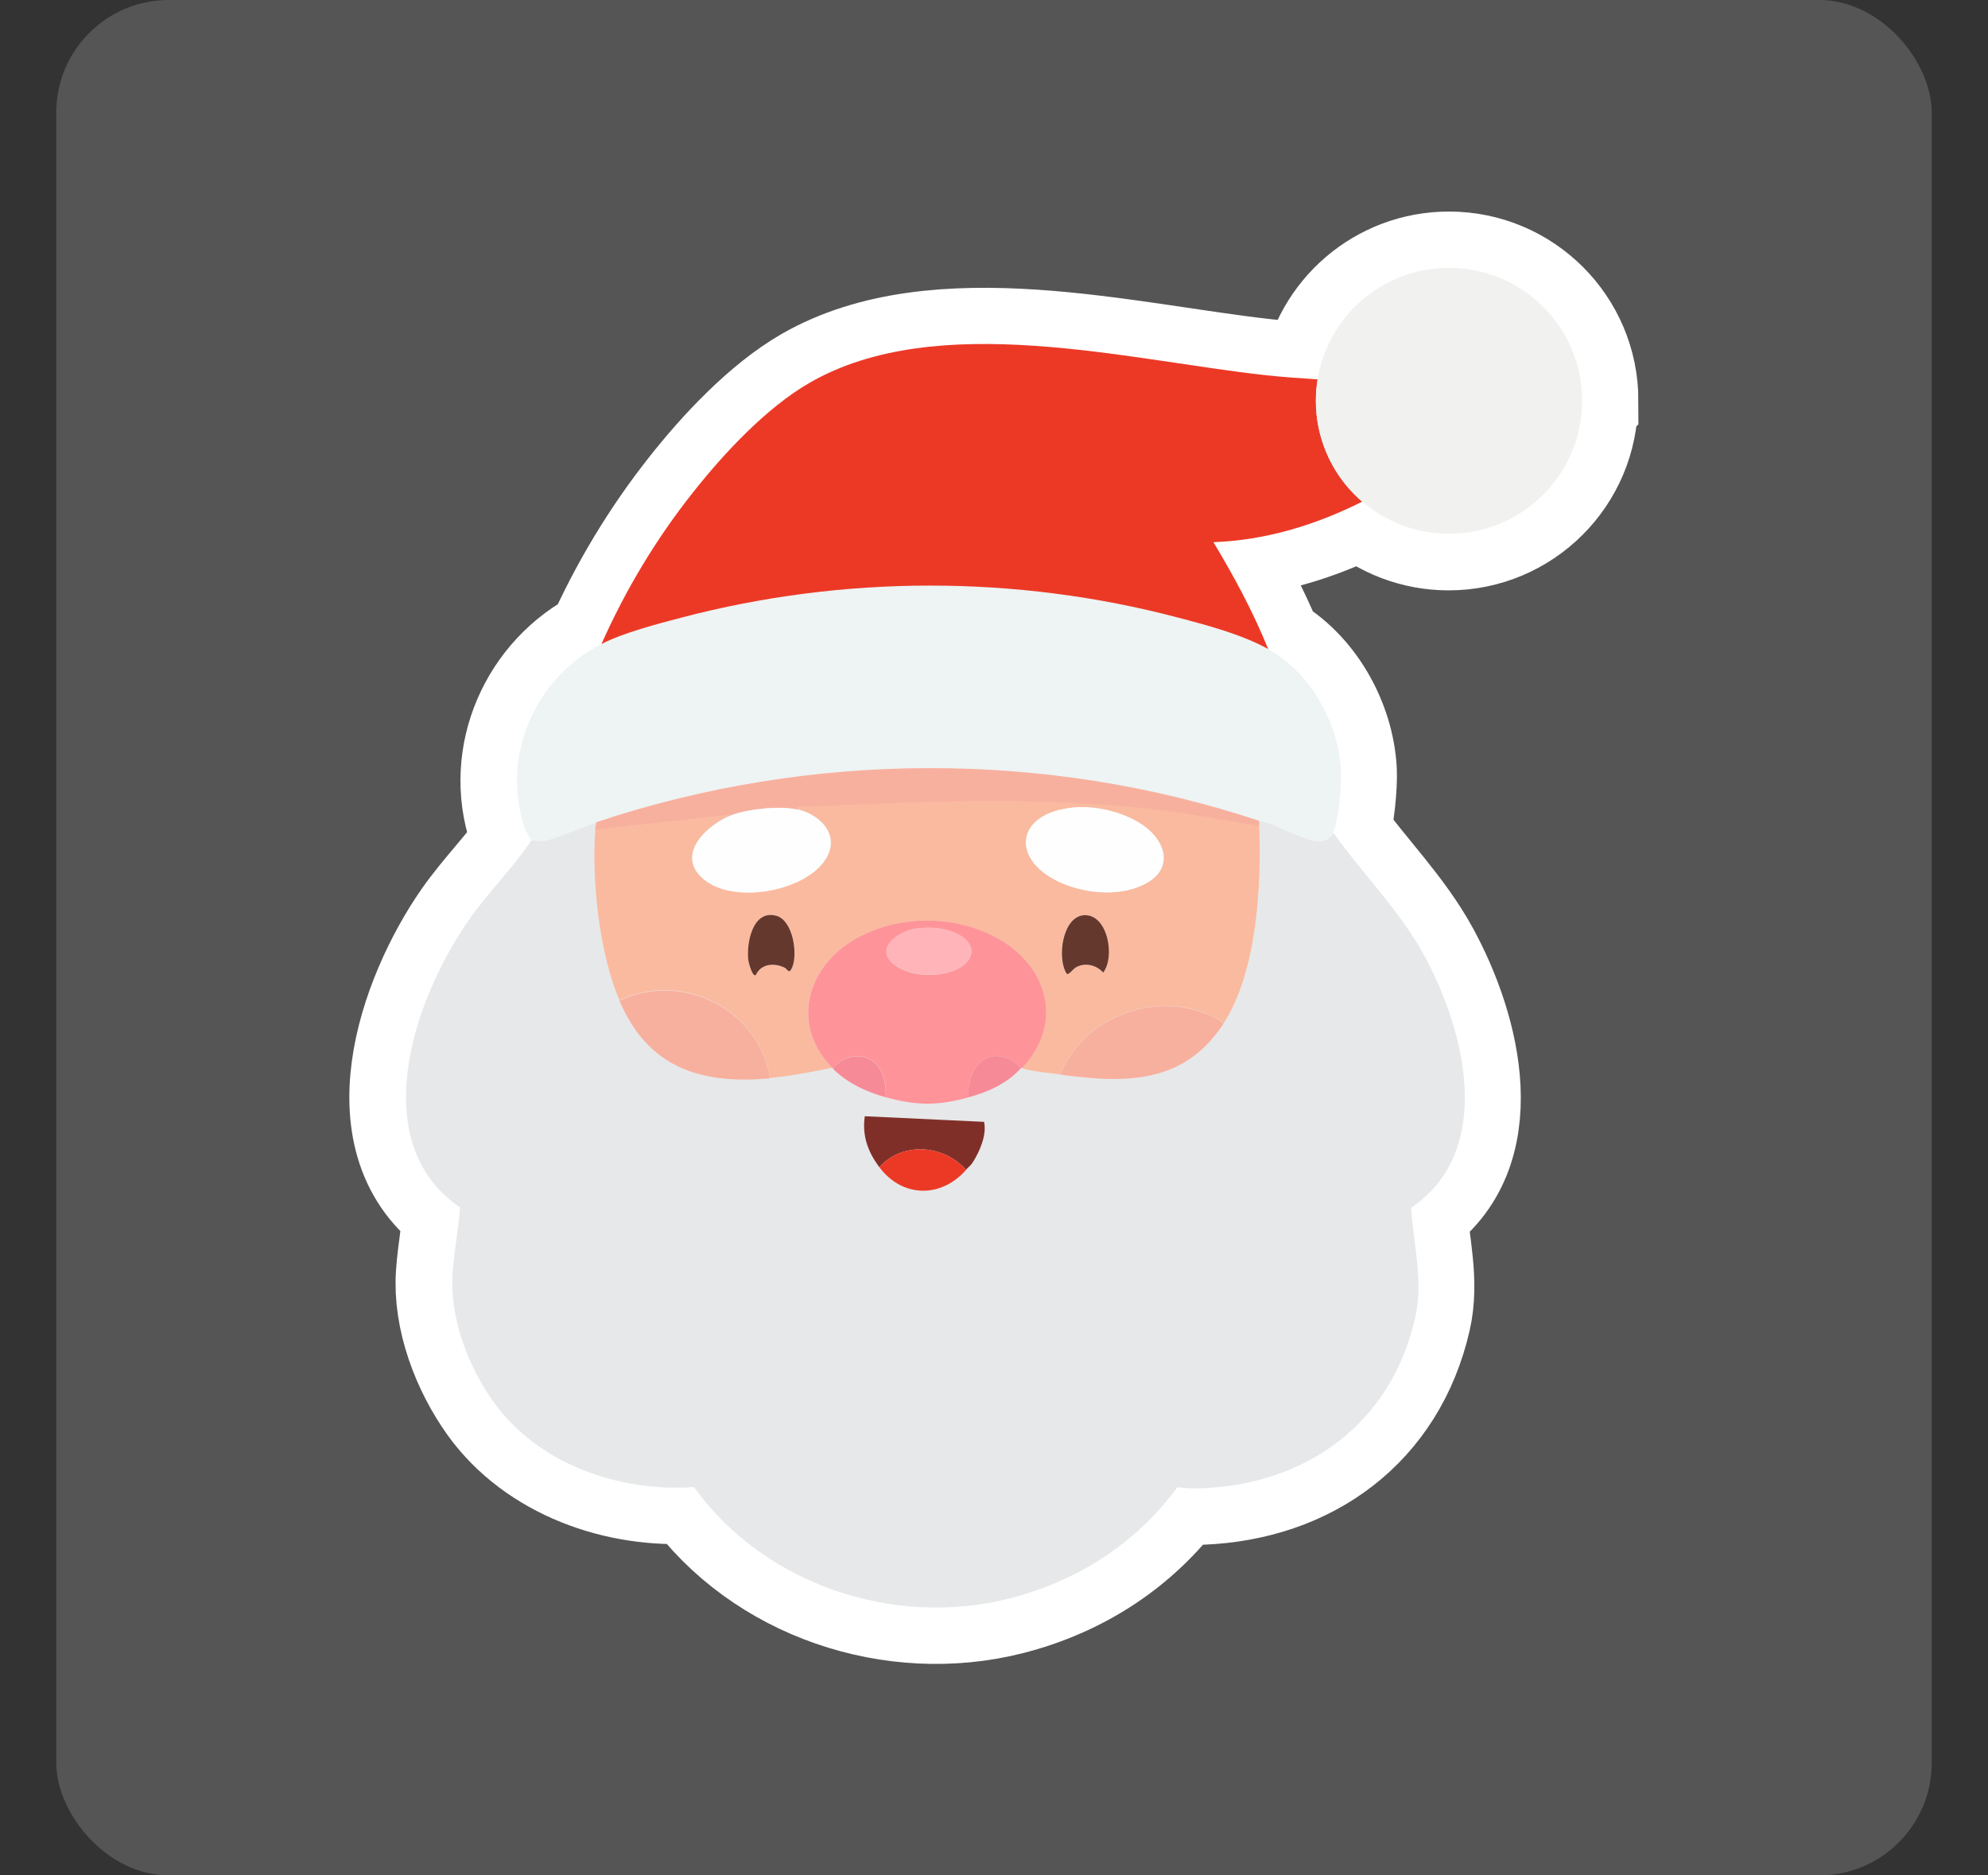 <?xml version="1.0" encoding="UTF-8"?>
<svg xmlns="http://www.w3.org/2000/svg" width="106" height="100" viewBox="0 0 106 100">
  <rect x="0" y="0" width="106" height="100" fill="#333333" stroke="none"/>
  <g id="Hintergrund">
    <rect id="Hintergrund-2" data-name="Hintergrund" x="3" width="100" height="100" rx="6" ry="6" fill="#555556"/>
  </g>
  <g id="Weihnachtsmann">
    <path d="M84.36,21.37c0-3.92-3.18-7.09-7.1-7.09-3.53,0-6.46,2.57-7.01,5.95-.94-.07-1.84-.12-2.73-.22-7.42-.81-17.55-3.51-24.35.4-2.31,1.33-4.59,3.77-6.23,5.86-1.95,2.47-3.59,5.2-4.87,8.07-3.53,1.78-5.4,5.95-4.11,9.78.04.12.31.65.37.68-1.02,1.53-2.34,2.82-3.39,4.32-2.88,4.14-5.53,11.77-.43,15.28-.09,1.17-.32,2.35-.4,3.52-.17,2.35.83,4.95,2.19,6.85,2.37,3.3,6.7,4.82,10.68,4.53,3.72,5.19,10.65,7.51,16.83,5.94,3.61-.92,6.74-2.93,8.95-5.93.42.07.85.08,1.28.06,5.65-.22,10.1-3.47,11.39-9.06.46-1.99-.08-3.9-.21-5.9,4.51-3.04,2.88-9.46.69-13.47-1.32-2.42-3.26-4.31-4.84-6.54.28-.65.45-2.57.41-3.3-.13-2.55-1.63-5.23-3.88-6.48-.8-1.98-1.83-3.87-2.92-5.7,2.76-.1,5.42-.9,7.93-2.16,0,0,0,0,0,0,1.24,1.07,2.86,1.72,4.63,1.72,3.92,0,7.1-3.18,7.1-7.09Z" fill="#e8e9ea" stroke="#fff" stroke-miterlimit="10" stroke-width="6"/>
    <g>
      <path d="M71.09,44.39c1.57,2.23,3.52,4.12,4.84,6.54,2.19,4.01,3.81,10.43-.69,13.47.13,2,.67,3.91.21,5.9-1.29,5.59-5.74,8.84-11.39,9.06-.43.02-.85,0-1.28-.06-2.21,3.01-5.34,5.01-8.95,5.93-6.18,1.58-13.11-.75-16.83-5.94-3.98.29-8.32-1.23-10.68-4.53-1.36-1.9-2.35-4.5-2.19-6.85.08-1.17.31-2.35.4-3.52-5.1-3.51-2.45-11.13.43-15.28,1.05-1.51,2.37-2.8,3.39-4.32.02.01.45.07.51.07.39,0,2.39-.83,2.96-1.02,0,.14-.06.27-.07.41-.19,2.76.21,6.56,1.29,9.1,1.51,3.55,4.29,4.48,8.02,4.14,1.11-.1,2.23-.34,3.33-.54.02.02.04.05.07.07.78.75,1.75,1.21,2.79,1.49,1.63.45,2.79.46,4.42,0,1.04-.29,2.05-.74,2.79-1.56.02,0,.05,0,.07,0,.48.19,1.49.26,2.04.34,3.49.49,6.59.5,8.7-2.72,1.78-2.72,2.03-7.34,1.9-10.52,0-.09,0-.18,0-.27.15.05.34.08.51.13.64.21,1.97.89,2.52.95.35.04.76-.14.91-.47ZM46.89,62.25c1.23,1.63,3.3,1.65,4.62.14.13-.15.24-.2.37-.41.37-.59.73-1.44.59-2.14l-6.36-.3c-.15,1.04.17,1.91.78,2.72Z" fill="#e7e8e9"/>
      <path d="M67.62,34.61c2.25,1.26,3.75,3.93,3.88,6.48.04.73-.13,2.65-.41,3.3-.15.33-.56.51-.91.47-.55-.06-1.89-.73-2.52-.95-.17-.06-.36-.09-.51-.13-11.4-3.79-23.96-3.73-35.34.07-.57.19-2.57,1.01-2.96,1.02-.06,0-.48-.06-.51-.07-.06-.03-.33-.56-.37-.68-1.28-3.82.58-8,4.11-9.78,1.2-.6,2.95-1.06,4.27-1.41,8.64-2.27,17.82-2.28,26.47,0,1.56.41,3.41.9,4.81,1.68Z" fill="#eef3f3"/>
      <path d="M70.26,20.23c-.4,2.44.5,4.91,2.37,6.52-2.51,1.26-5.17,2.06-7.93,2.16,1.1,1.83,2.12,3.72,2.92,5.7-1.4-.78-3.25-1.27-4.81-1.68-8.64-2.28-17.82-2.27-26.47,0-1.32.35-3.07.8-4.27,1.41,1.28-2.88,2.91-5.6,4.87-8.07,1.65-2.09,3.92-4.53,6.23-5.86,6.81-3.92,16.93-1.21,24.35-.4.89.1,1.78.15,2.73.22Z" fill="#ec3926"/>
      <ellipse cx="77.26" cy="21.37" rx="7.1" ry="7.09" fill="#f1f2f0"/>
      <path d="M67.14,44.05c.13,3.18-.13,7.81-1.9,10.52-.55-.48-1.5-.77-2.22-.87-2.67-.4-5.48,1.06-6.48,3.59-.55-.08-1.56-.15-2.04-.34,2.17-2.28,1.45-5.28-1.15-6.83-2.35-1.39-5.62-1.38-7.95.07-2.49,1.55-3.18,4.56-1.02,6.75-1.1.21-2.22.44-3.33.54-.53-3.65-4.7-5.74-8.02-4.14-1.08-2.54-1.48-6.34-1.29-9.1l7.34-.81c-1.33.48-3.11,2.12-1.56,3.43s5.17.7,6.39-.89c.98-1.28-.02-2.49-1.36-2.82-.04-.21.1-.13.23-.14,6.14-.26,12.06-.57,18.22.07,2.06.21,4.11.61,6.15.95ZM57.34,43.05c-3.29.25-3.53,2.93-.55,4.11,1.36.53,3.11.66,4.41-.11s1-2.03-.01-2.86-2.62-1.23-3.85-1.14ZM40.3,51.99c.28-.59.96-.65,1.52-.4.19.09.24.4.42-.01.32-.72.05-2.51-.85-2.75-1.26-.34-1.6,1.46-1.49,2.37.02.14.22.91.4.79ZM56.88,51.93c.09.07.35-.26.45-.33.49-.3,1.11-.16,1.48.26.65-.82.25-3.13-1.02-3.06-1.16.06-1.46,2.3-.92,3.13Z" fill="#faba9f"/>
      <g>
        <path d="M67.14,43.78c0,.09,0,.18,0,.27-2.04-.34-4.09-.74-6.15-.95-6.15-.64-12.08-.33-18.22-.07-.13,0-.27-.07-.23.14-.91-.22-2.58-.05-3.47.27l-7.34.81c0-.14.06-.27.07-.41,11.38-3.8,23.94-3.86,35.34-.07Z" fill="#f8b09e"/>
        <path d="M41.05,57.5c-3.73.34-6.51-.59-8.02-4.14,3.32-1.6,7.49.49,8.02,4.14Z" fill="#f8b09e"/>
        <path d="M65.24,54.58c-2.1,3.22-5.21,3.2-8.7,2.72,1-2.53,3.81-3.99,6.48-3.59.72.11,1.67.39,2.22.87Z" fill="#f8b09e"/>
      </g>
      <path d="M51.51,62.38c-1.19-1.35-3.4-1.52-4.62-.14-.61-.81-.93-1.68-.78-2.72l6.36.3c.15.69-.22,1.55-.59,2.14-.13.21-.24.26-.37.41Z" fill="#802f28"/>
      <path d="M51.51,62.38c-1.32,1.51-3.39,1.5-4.62-.14,1.22-1.38,3.43-1.21,4.62.14Z" fill="#ec3926"/>
      <g>
        <path d="M57.34,43.05c1.23-.1,2.89.34,3.85,1.14s1.27,2.12.01,2.86-3.05.64-4.41.11c-2.98-1.17-2.75-3.85.55-4.11Z" fill="#fefefe"/>
        <path d="M42.54,43.17c1.34.32,2.34,1.54,1.36,2.82-1.22,1.59-4.83,2.21-6.39.89s.24-2.95,1.56-3.43c.88-.32,2.56-.49,3.47-.27Z" fill="#fefefe"/>
      </g>
      <g>
        <path d="M56.88,51.93c-.54-.82-.24-3.06.92-3.13,1.27-.07,1.67,2.24,1.02,3.06-.37-.42-1-.56-1.48-.26-.11.07-.36.39-.45.33Z" fill="#65382e"/>
        <path d="M40.3,51.99c-.18.13-.38-.65-.4-.79-.11-.91.23-2.71,1.49-2.37.89.24,1.16,2.03.85,2.75-.18.41-.23.1-.42.01-.56-.26-1.24-.2-1.52.4Z" fill="#65382e"/>
      </g>
      <path d="M54.5,56.95s-.05,0-.07,0c-.07-.04-.24-.27-.41-.37-1.5-.86-2.51.5-2.37,1.93-1.63.46-2.79.45-4.42,0,.07-1.17-.48-2.41-1.85-2.16-.27.05-.87.35-.93.66-.02-.02-.05-.04-.07-.07-2.16-2.19-1.46-5.2,1.02-6.75,2.32-1.45,5.6-1.47,7.95-.07,2.6,1.54,3.32,4.55,1.15,6.83ZM48.91,49.5c-1.07.15-2.44,1.17-1.07,2.05.79.5,2.06.55,2.94.23,1.3-.47,1.38-1.54.07-2.07-.59-.24-1.31-.29-1.94-.2Z" fill="#fe9499"/>
      <g>
        <path d="M47.23,58.51c-1.04-.29-2-.74-2.79-1.49.06-.31.66-.61.93-.66,1.37-.26,1.93.99,1.85,2.16Z" fill="#f68a97"/>
        <path d="M54.44,56.95c-.73.82-1.74,1.27-2.79,1.56-.14-1.43.88-2.79,2.37-1.93.18.1.34.33.41.37Z" fill="#f68a97"/>
      </g>
      <path d="M48.91,49.5c.63-.08,1.35-.03,1.94.2,1.31.53,1.24,1.6-.07,2.07-.87.32-2.14.28-2.94-.23-1.37-.87,0-1.9,1.07-2.05Z" fill="#feb4b8"/>
    </g>
  </g>
</svg>